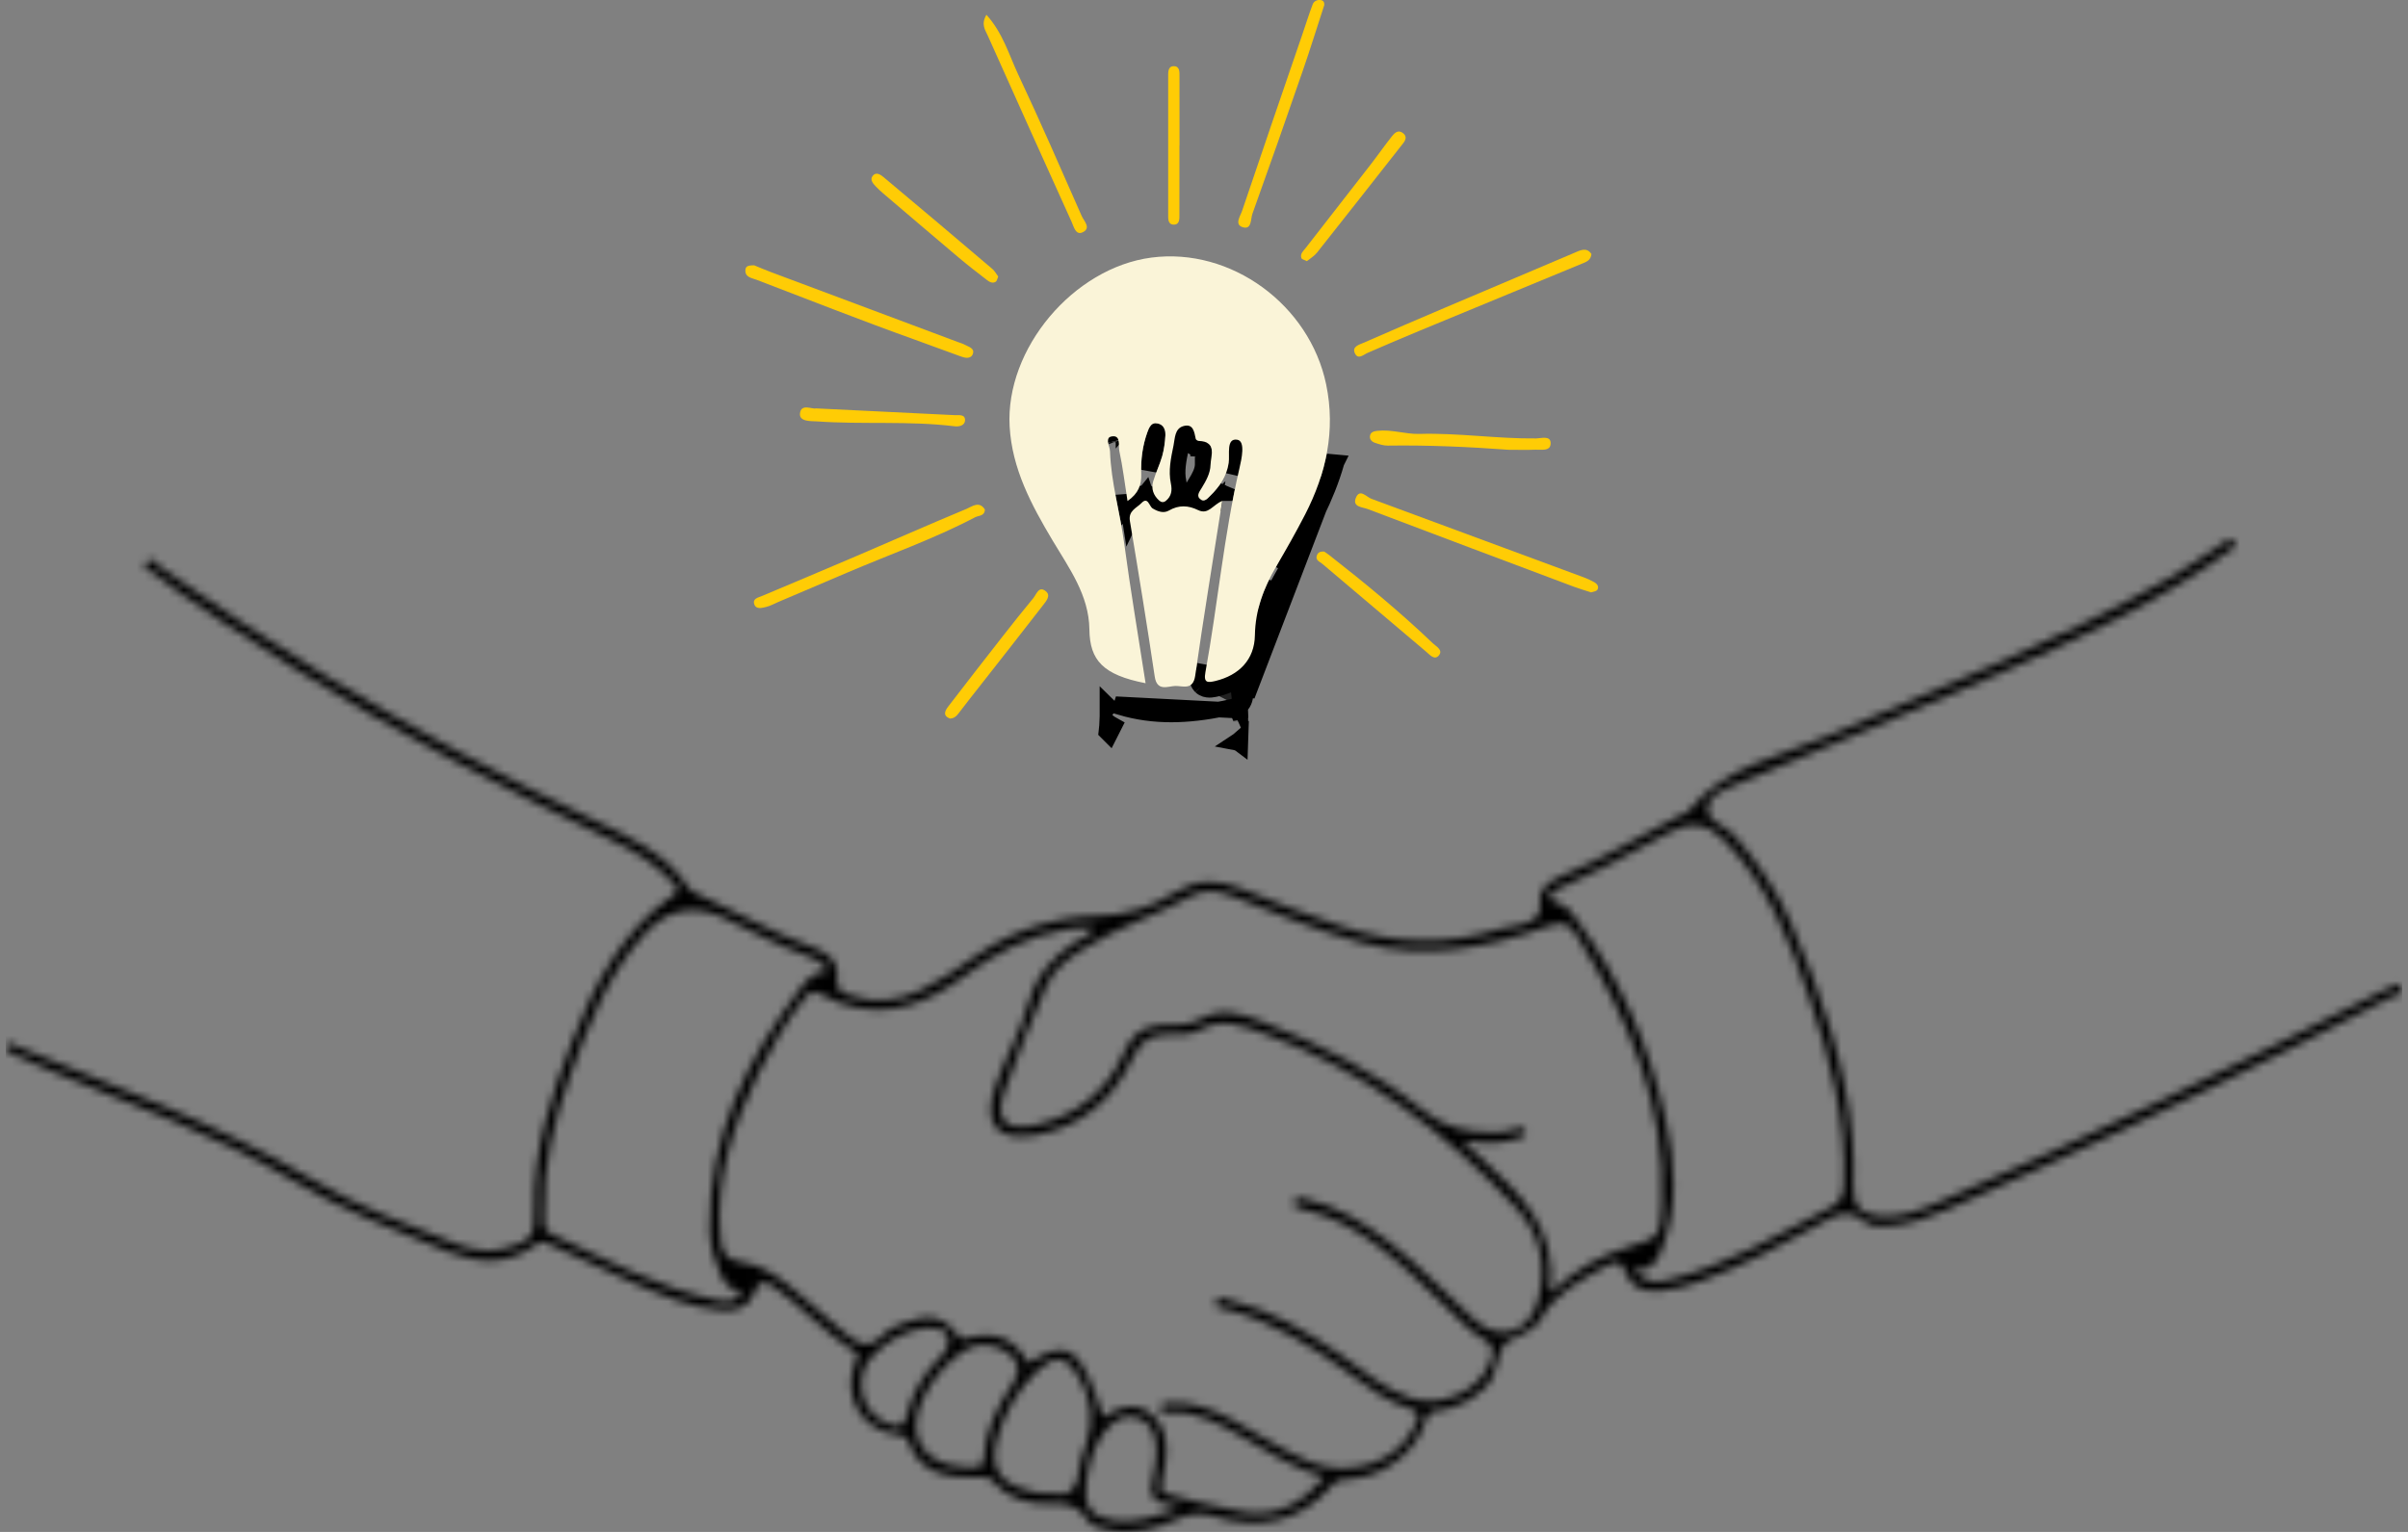 <svg width="308" height="196" viewBox="0 0 308 196" fill="none" xmlns="http://www.w3.org/2000/svg">
<rect x="0" y="0" width="308" height="196" fill="#808080" stroke="none"/>
<g clip-path="url(#clip0_2742_3398)">
<mask id="path-1-inside-1_2742_3398" fill="white">
<path d="M0.961 133.396C14.097 138.856 27.565 143.559 39.866 150.89C45.721 154.378 52.114 156.725 58.437 159.195C60.458 159.986 62.543 160.287 64.687 159.714C67.918 158.844 68.437 158.143 68.353 154.877C68.145 147.254 70.482 140.189 73.189 133.224C76.01 125.966 79.508 119.158 86.128 114.524C87.175 113.793 86.415 113.274 85.965 112.795C83.796 110.488 81.119 108.858 78.312 107.514C64.499 100.889 50.883 93.898 37.935 85.677C31.29 81.463 24.655 77.229 18.405 72.437C19.329 70.693 20.08 72.274 20.658 72.679C27.659 77.56 34.758 82.288 42.05 86.725C52.988 93.379 64.272 99.377 75.832 104.88C80.387 107.049 85.15 109.08 88.085 113.615C88.361 114.045 88.984 114.292 89.493 114.524C94.27 116.683 98.805 119.361 103.77 121.134C105.677 121.816 107.411 122.814 107.056 125.358C106.873 126.643 107.797 127.023 108.775 127.364C111.813 128.412 114.753 128.13 117.628 126.766C120.088 125.605 122.331 124.079 124.535 122.513C129.292 119.134 134.613 117.34 140.393 117.197C143.975 117.108 147.176 116.164 150.136 114.277C152.937 112.489 155.718 112.424 158.786 113.724C162.936 115.478 167.175 117.034 171.439 118.491C178.207 120.803 185.054 121.08 191.927 118.832C192.687 118.585 193.537 118.605 194.308 118.378C195.775 117.948 197.193 117.651 196.971 115.413C196.778 113.501 198.492 112.592 200.019 111.96C205.107 109.841 209.806 106.97 214.677 104.441C215.112 104.214 215.7 104.115 215.976 103.769C220.64 97.949 227.838 96.778 234.122 94.051C248.716 87.728 263.557 81.962 277.395 74.023C279.737 72.679 281.94 71.088 284.203 69.606C284.88 69.162 285.586 68.376 285.947 69.878C276.437 77.007 265.657 81.804 254.872 86.542C244.685 91.023 234.369 95.202 224.108 99.51C223.881 99.604 223.644 99.678 223.426 99.787C221.668 100.647 219.197 101.151 218.56 102.855C217.755 105.019 220.67 105.557 221.826 106.891C224.75 110.275 227.265 113.897 229.014 117.982C232.858 126.954 236.123 136.114 236.938 145.94C237.096 147.812 237.121 149.71 237.052 151.592C236.958 154.245 237.922 155.44 240.629 155.608C243.247 155.776 245.614 154.848 247.965 153.83C267.203 145.49 286.046 136.326 304.72 126.806C305.373 126.475 306.054 126.203 306.721 125.902C308.139 127.3 306.257 127.359 305.852 127.572C301.732 129.77 297.547 131.855 293.367 133.95C278.803 141.252 264.061 148.173 249.136 154.709C246.873 155.702 244.581 156.542 242.101 156.804C240.851 156.932 239.394 157.095 238.519 156.335C236.306 154.418 234.552 155.564 232.601 156.671C227.749 159.422 222.784 161.962 217.542 163.903C215.848 164.531 214.109 165 212.291 165.168C210.28 165.351 208.64 164.807 207.938 162.787C207.444 161.359 206.693 161.29 205.552 161.922C202.301 163.73 198.922 165.361 197.01 168.839C195.938 170.785 193.107 170.899 192.233 172.282C191.329 173.71 191.551 176.002 190 177.479C188.345 179.051 186.462 180.103 184.195 180.439C183.424 180.552 182.732 180.463 182.397 181.62C181.191 185.755 177.125 188.872 172.812 189.213C171.933 189.282 171.118 189.183 170.391 190.028C166.266 194.815 161.059 195.739 155.205 194.005C153.599 193.531 152.285 193.595 150.61 194.346C147.814 195.596 144.746 196.525 141.52 195.695C140.621 195.462 139.583 195.28 139.148 194.524C137.953 192.454 136.243 192.34 134.084 192.395C131.441 192.464 128.843 191.678 127.01 189.539C126.318 188.729 125.676 189.015 124.866 189.02C121.205 189.06 117.712 188.63 116.22 184.49C115.968 183.793 115.548 183.655 114.782 183.566C110.301 183.052 107.777 178.813 109.289 174.555C109.481 174.016 110.173 173.463 109.249 172.89C105.46 170.543 102.56 167.08 98.894 164.575C97.768 163.804 97.076 163.829 96.557 165.252C95.826 167.263 94.206 167.796 92.2 167.618C88.287 167.273 84.735 165.746 81.203 164.215C77.67 162.683 74.202 160.993 70.699 159.388C70.008 159.072 69.41 158.563 68.511 159.245C64.993 161.917 61.13 161.67 57.291 160.139C50.449 157.412 43.586 154.709 37.233 150.9C27.486 145.051 16.775 141.311 6.351 136.939C4.839 136.306 3.337 135.649 1.855 134.953C1.242 134.666 0.299 134.473 0.951 133.406L0.961 133.396ZM188.083 146.039C187.821 146.019 187.564 145.999 187.302 145.975C187.391 146.152 187.485 146.325 187.574 146.503C188.246 147.106 188.928 147.699 189.59 148.311C194.407 152.753 199.288 157.16 198.29 165.44C201.624 162.317 204.875 160.554 208.521 159.472C212.32 158.345 212.355 158.143 212.543 154.013C213.121 141.232 208.205 130.21 201.674 119.667C200.666 118.042 199.752 117.874 197.949 118.521C190.197 121.283 182.258 122.819 174.072 120.581C168.613 119.089 163.381 116.935 158.124 114.86C156.336 114.154 154.473 113.521 152.66 114.499C148.135 116.94 143.199 118.536 138.812 121.248C136.772 122.508 134.766 123.931 133.803 126.188C131.906 130.62 130.068 135.086 128.472 139.631C127.173 143.327 128.615 144.828 132.474 143.944C137.765 142.734 141.663 139.572 143.802 134.632C144.756 132.428 146.02 131.405 148.293 131.173C149.993 131 151.83 131.371 153.377 130.482C156.212 128.846 158.658 129.642 161.528 130.773C168.909 133.678 175.939 137.126 182.09 142.146C184.753 144.32 187.722 144.898 190.958 144.883C192.02 144.883 193.088 144.843 194.095 144.389C194.496 144.206 194.935 144.275 195.093 144.759C195.281 145.337 194.723 145.431 194.397 145.56C192.351 146.36 190.227 146.306 188.093 146.044L188.083 146.039ZM169.413 188.991C165.263 187.859 161.978 185.537 158.495 183.601C155.768 182.084 153.046 180.533 149.75 180.711C149.232 180.74 148.407 181.042 148.417 180.172C148.421 179.426 149.296 179.52 149.8 179.495C152.596 179.357 155.091 180.35 157.522 181.624C160.931 183.418 164.092 185.681 167.684 187.113C172.615 189.08 178.642 187.103 180.741 182.84C181.181 181.946 182.154 180.725 180.188 180.142C177.382 179.312 175.095 177.549 172.778 175.849C167.931 172.287 162.867 169.13 156.983 167.53C156.39 167.367 155.333 167.475 155.501 166.675C155.728 165.598 156.706 166.24 157.359 166.393C162.561 167.623 167.037 170.331 171.384 173.3C174.354 175.325 177.036 177.801 180.559 178.932C184.15 180.088 188.878 178.127 190.37 174.782C190.899 173.591 191.457 172.277 189.842 171.378C188.019 170.36 186.665 168.809 185.173 167.401C179.566 162.13 174.294 156.349 166.286 154.615C165.802 154.512 165.268 154.344 165.555 153.692C165.807 153.109 166.34 153.272 166.834 153.38C170.95 154.265 174.408 156.429 177.683 158.943C181.601 161.952 184.951 165.583 188.597 168.883C191.749 171.739 195.573 170.573 196.714 166.448C197.934 162.041 197.069 157.906 193.937 154.541C184.822 144.749 174.393 136.85 161.657 132.216C158.816 131.183 156.306 130.156 153.352 131.825C152.295 132.423 150.783 132.384 149.489 132.359C147.053 132.305 145.823 133.263 144.731 135.6C142.369 140.659 138.274 144.107 132.676 145.184C127.509 146.182 125.646 143.855 127.326 138.94C128.541 135.373 130.557 132.132 131.501 128.451C132.4 124.938 134.613 122.394 137.656 120.467C138.388 120.008 139.469 119.835 139.845 118.743C138.546 118.6 137.434 118.733 136.283 118.921C131.367 119.736 127.153 122.034 123.235 124.953C117.544 129.192 111.561 130.822 104.931 127.186C104.047 126.702 103.538 126.915 102.911 127.705C100.539 130.674 98.662 133.94 97.002 137.324C93.746 143.954 91.474 150.816 92.15 158.385C92.308 160.168 92.808 161.226 94.774 161.468C97.293 161.774 99.344 163.222 101.261 164.773C103.558 166.63 105.806 168.557 108.019 170.514C109.63 171.936 111.092 172.801 112.969 170.785C113.705 169.995 114.906 169.56 115.968 169.15C118.873 168.033 120.829 168.508 122.573 170.879C123.102 171.6 123.413 171.274 123.957 171.146C127.509 170.321 129.776 171.319 131.525 174.397C136.733 171.185 138.17 172.208 141.11 181.323C142.977 180.123 144.968 179.293 146.984 180.755C149.083 182.277 149.375 184.554 149.083 186.95C148.975 187.844 148.846 188.749 148.604 189.613C148.328 190.611 148.54 190.982 149.632 191.258C152.809 192.064 155.956 192.997 159.206 193.476C163.43 194.094 166.602 192.315 169.408 189.005L169.413 188.991ZM208.803 162.421C210.794 164.106 211.268 164.274 213.491 163.735C220.912 161.932 227.369 157.97 234.068 154.531C235.333 153.884 235.753 153.079 235.817 151.696C236.212 143.341 234.103 135.466 231.44 127.675C228.935 120.349 226.114 113.205 220.571 107.519C218.479 105.375 216.171 105.011 213.644 106.427C213.002 106.787 212.34 107.109 211.693 107.464C207.83 109.618 203.902 111.649 199.861 113.472C199.194 113.773 196.743 114.603 199.609 115.715C200.617 116.105 201.244 117.068 201.867 117.928C207.395 125.526 210.996 133.994 213.007 143.129C214.252 148.781 214.731 154.482 212.459 160.05C211.881 161.473 211.159 162.762 208.793 162.421H208.803ZM105.88 124.138C105.02 122.943 104.067 122.577 103.168 122.261C99.522 120.976 96.137 119.129 92.669 117.469C88.724 115.578 85.275 116.289 82.324 119.603C77.695 124.8 75.264 131.144 72.947 137.541C70.843 143.356 69.385 149.295 69.588 155.539C69.617 156.409 69.439 157.397 70.497 157.891C77.389 161.097 84.098 164.778 91.642 166.339C92.758 166.571 94.112 166.833 94.892 165.306C93.445 165.104 92.694 164.249 92.155 163.044C91.34 161.231 90.807 159.368 90.772 157.372C90.584 145.382 95.584 135.353 102.639 126.114C103.385 125.141 104.348 124.39 105.88 124.148V124.138ZM134.643 191.09C136.639 191.49 137.805 190.67 137.982 188.343C138.076 187.148 138.506 185.957 138.911 184.811C139.998 181.753 139.593 178.868 137.977 176.126C136.426 173.498 134.885 173.251 132.716 175.345C130.201 177.766 128.467 180.686 127.538 184.07C126.58 187.573 127.647 189.588 131.071 190.591C132.168 190.912 133.279 191.224 134.643 191.09ZM123.507 187.721C124.228 187.479 125.73 188.432 125.824 186.654C126.017 182.988 127.598 179.91 129.594 176.966C130.76 175.242 130.236 173.829 128.556 172.845C126.713 171.763 124.806 171.719 123.013 173.003C120.839 174.555 119.164 176.551 118.023 178.967C115.756 183.764 118.033 187.489 123.507 187.726V187.721ZM150.906 192.918C147.132 192.059 146.845 191.678 147.572 188.506C147.814 187.449 147.937 186.412 147.913 185.345C147.873 183.581 147.26 181.995 145.536 181.387C143.748 180.755 142.35 181.832 141.288 183.181C139.766 185.107 139.262 187.424 138.931 189.801C138.531 192.686 139.573 194.134 142.444 194.549C145.22 194.949 147.735 194.054 150.911 192.913L150.906 192.918ZM118.315 169.881C115.84 170.227 113.498 171.477 111.591 173.488C109.165 176.047 109.946 180.478 113.137 181.941C114.12 182.39 115.538 183.136 115.998 181.096C116.66 178.142 118.226 175.681 120.355 173.567C121.111 172.816 121.57 171.902 121.19 170.929C120.76 169.837 119.624 169.931 118.325 169.881H118.315Z"/>
</mask>
<path d="M0.961 133.396C14.097 138.856 27.565 143.559 39.866 150.89C45.721 154.378 52.114 156.725 58.437 159.195C60.458 159.986 62.543 160.287 64.687 159.714C67.918 158.844 68.437 158.143 68.353 154.877C68.145 147.254 70.482 140.189 73.189 133.224C76.01 125.966 79.508 119.158 86.128 114.524C87.175 113.793 86.415 113.274 85.965 112.795C83.796 110.488 81.119 108.858 78.312 107.514C64.499 100.889 50.883 93.898 37.935 85.677C31.29 81.463 24.655 77.229 18.405 72.437C19.329 70.693 20.08 72.274 20.658 72.679C27.659 77.56 34.758 82.288 42.05 86.725C52.988 93.379 64.272 99.377 75.832 104.88C80.387 107.049 85.15 109.08 88.085 113.615C88.361 114.045 88.984 114.292 89.493 114.524C94.27 116.683 98.805 119.361 103.77 121.134C105.677 121.816 107.411 122.814 107.056 125.358C106.873 126.643 107.797 127.023 108.775 127.364C111.813 128.412 114.753 128.13 117.628 126.766C120.088 125.605 122.331 124.079 124.535 122.513C129.292 119.134 134.613 117.34 140.393 117.197C143.975 117.108 147.176 116.164 150.136 114.277C152.937 112.489 155.718 112.424 158.786 113.724C162.936 115.478 167.175 117.034 171.439 118.491C178.207 120.803 185.054 121.08 191.927 118.832C192.687 118.585 193.537 118.605 194.308 118.378C195.775 117.948 197.193 117.651 196.971 115.413C196.778 113.501 198.492 112.592 200.019 111.96C205.107 109.841 209.806 106.97 214.677 104.441C215.112 104.214 215.7 104.115 215.976 103.769C220.64 97.949 227.838 96.778 234.122 94.051C248.716 87.728 263.557 81.962 277.395 74.023C279.737 72.679 281.94 71.088 284.203 69.606C284.88 69.162 285.586 68.376 285.947 69.878C276.437 77.007 265.657 81.804 254.872 86.542C244.685 91.023 234.369 95.202 224.108 99.51C223.881 99.604 223.644 99.678 223.426 99.787C221.668 100.647 219.197 101.151 218.56 102.855C217.755 105.019 220.67 105.557 221.826 106.891C224.75 110.275 227.265 113.897 229.014 117.982C232.858 126.954 236.123 136.114 236.938 145.94C237.096 147.812 237.121 149.71 237.052 151.592C236.958 154.245 237.922 155.44 240.629 155.608C243.247 155.776 245.614 154.848 247.965 153.83C267.203 145.49 286.046 136.326 304.72 126.806C305.373 126.475 306.054 126.203 306.721 125.902C308.139 127.3 306.257 127.359 305.852 127.572C301.732 129.77 297.547 131.855 293.367 133.95C278.803 141.252 264.061 148.173 249.136 154.709C246.873 155.702 244.581 156.542 242.101 156.804C240.851 156.932 239.394 157.095 238.519 156.335C236.306 154.418 234.552 155.564 232.601 156.671C227.749 159.422 222.784 161.962 217.542 163.903C215.848 164.531 214.109 165 212.291 165.168C210.28 165.351 208.64 164.807 207.938 162.787C207.444 161.359 206.693 161.29 205.552 161.922C202.301 163.73 198.922 165.361 197.01 168.839C195.938 170.785 193.107 170.899 192.233 172.282C191.329 173.71 191.551 176.002 190 177.479C188.345 179.051 186.462 180.103 184.195 180.439C183.424 180.552 182.732 180.463 182.397 181.62C181.191 185.755 177.125 188.872 172.812 189.213C171.933 189.282 171.118 189.183 170.391 190.028C166.266 194.815 161.059 195.739 155.205 194.005C153.599 193.531 152.285 193.595 150.61 194.346C147.814 195.596 144.746 196.525 141.52 195.695C140.621 195.462 139.583 195.28 139.148 194.524C137.953 192.454 136.243 192.34 134.084 192.395C131.441 192.464 128.843 191.678 127.01 189.539C126.318 188.729 125.676 189.015 124.866 189.02C121.205 189.06 117.712 188.63 116.22 184.49C115.968 183.793 115.548 183.655 114.782 183.566C110.301 183.052 107.777 178.813 109.289 174.555C109.481 174.016 110.173 173.463 109.249 172.89C105.46 170.543 102.56 167.08 98.894 164.575C97.768 163.804 97.076 163.829 96.557 165.252C95.826 167.263 94.206 167.796 92.2 167.618C88.287 167.273 84.735 165.746 81.203 164.215C77.67 162.683 74.202 160.993 70.699 159.388C70.008 159.072 69.41 158.563 68.511 159.245C64.993 161.917 61.13 161.67 57.291 160.139C50.449 157.412 43.586 154.709 37.233 150.9C27.486 145.051 16.775 141.311 6.351 136.939C4.839 136.306 3.337 135.649 1.855 134.953C1.242 134.666 0.299 134.473 0.951 133.406L0.961 133.396ZM188.083 146.039C187.821 146.019 187.564 145.999 187.302 145.975C187.391 146.152 187.485 146.325 187.574 146.503C188.246 147.106 188.928 147.699 189.59 148.311C194.407 152.753 199.288 157.16 198.29 165.44C201.624 162.317 204.875 160.554 208.521 159.472C212.32 158.345 212.355 158.143 212.543 154.013C213.121 141.232 208.205 130.21 201.674 119.667C200.666 118.042 199.752 117.874 197.949 118.521C190.197 121.283 182.258 122.819 174.072 120.581C168.613 119.089 163.381 116.935 158.124 114.86C156.336 114.154 154.473 113.521 152.66 114.499C148.135 116.94 143.199 118.536 138.812 121.248C136.772 122.508 134.766 123.931 133.803 126.188C131.906 130.62 130.068 135.086 128.472 139.631C127.173 143.327 128.615 144.828 132.474 143.944C137.765 142.734 141.663 139.572 143.802 134.632C144.756 132.428 146.02 131.405 148.293 131.173C149.993 131 151.83 131.371 153.377 130.482C156.212 128.846 158.658 129.642 161.528 130.773C168.909 133.678 175.939 137.126 182.09 142.146C184.753 144.32 187.722 144.898 190.958 144.883C192.02 144.883 193.088 144.843 194.095 144.389C194.496 144.206 194.935 144.275 195.093 144.759C195.281 145.337 194.723 145.431 194.397 145.56C192.351 146.36 190.227 146.306 188.093 146.044L188.083 146.039ZM169.413 188.991C165.263 187.859 161.978 185.537 158.495 183.601C155.768 182.084 153.046 180.533 149.75 180.711C149.232 180.74 148.407 181.042 148.417 180.172C148.421 179.426 149.296 179.52 149.8 179.495C152.596 179.357 155.091 180.35 157.522 181.624C160.931 183.418 164.092 185.681 167.684 187.113C172.615 189.08 178.642 187.103 180.741 182.84C181.181 181.946 182.154 180.725 180.188 180.142C177.382 179.312 175.095 177.549 172.778 175.849C167.931 172.287 162.867 169.13 156.983 167.53C156.39 167.367 155.333 167.475 155.501 166.675C155.728 165.598 156.706 166.24 157.359 166.393C162.561 167.623 167.037 170.331 171.384 173.3C174.354 175.325 177.036 177.801 180.559 178.932C184.15 180.088 188.878 178.127 190.37 174.782C190.899 173.591 191.457 172.277 189.842 171.378C188.019 170.36 186.665 168.809 185.173 167.401C179.566 162.13 174.294 156.349 166.286 154.615C165.802 154.512 165.268 154.344 165.555 153.692C165.807 153.109 166.34 153.272 166.834 153.38C170.95 154.265 174.408 156.429 177.683 158.943C181.601 161.952 184.951 165.583 188.597 168.883C191.749 171.739 195.573 170.573 196.714 166.448C197.934 162.041 197.069 157.906 193.937 154.541C184.822 144.749 174.393 136.85 161.657 132.216C158.816 131.183 156.306 130.156 153.352 131.825C152.295 132.423 150.783 132.384 149.489 132.359C147.053 132.305 145.823 133.263 144.731 135.6C142.369 140.659 138.274 144.107 132.676 145.184C127.509 146.182 125.646 143.855 127.326 138.94C128.541 135.373 130.557 132.132 131.501 128.451C132.4 124.938 134.613 122.394 137.656 120.467C138.388 120.008 139.469 119.835 139.845 118.743C138.546 118.6 137.434 118.733 136.283 118.921C131.367 119.736 127.153 122.034 123.235 124.953C117.544 129.192 111.561 130.822 104.931 127.186C104.047 126.702 103.538 126.915 102.911 127.705C100.539 130.674 98.662 133.94 97.002 137.324C93.746 143.954 91.474 150.816 92.15 158.385C92.308 160.168 92.808 161.226 94.774 161.468C97.293 161.774 99.344 163.222 101.261 164.773C103.558 166.63 105.806 168.557 108.019 170.514C109.63 171.936 111.092 172.801 112.969 170.785C113.705 169.995 114.906 169.56 115.968 169.15C118.873 168.033 120.829 168.508 122.573 170.879C123.102 171.6 123.413 171.274 123.957 171.146C127.509 170.321 129.776 171.319 131.525 174.397C136.733 171.185 138.17 172.208 141.11 181.323C142.977 180.123 144.968 179.293 146.984 180.755C149.083 182.277 149.375 184.554 149.083 186.95C148.975 187.844 148.846 188.749 148.604 189.613C148.328 190.611 148.54 190.982 149.632 191.258C152.809 192.064 155.956 192.997 159.206 193.476C163.43 194.094 166.602 192.315 169.408 189.005L169.413 188.991ZM208.803 162.421C210.794 164.106 211.268 164.274 213.491 163.735C220.912 161.932 227.369 157.97 234.068 154.531C235.333 153.884 235.753 153.079 235.817 151.696C236.212 143.341 234.103 135.466 231.44 127.675C228.935 120.349 226.114 113.205 220.571 107.519C218.479 105.375 216.171 105.011 213.644 106.427C213.002 106.787 212.34 107.109 211.693 107.464C207.83 109.618 203.902 111.649 199.861 113.472C199.194 113.773 196.743 114.603 199.609 115.715C200.617 116.105 201.244 117.068 201.867 117.928C207.395 125.526 210.996 133.994 213.007 143.129C214.252 148.781 214.731 154.482 212.459 160.05C211.881 161.473 211.159 162.762 208.793 162.421H208.803ZM105.88 124.138C105.02 122.943 104.067 122.577 103.168 122.261C99.522 120.976 96.137 119.129 92.669 117.469C88.724 115.578 85.275 116.289 82.324 119.603C77.695 124.8 75.264 131.144 72.947 137.541C70.843 143.356 69.385 149.295 69.588 155.539C69.617 156.409 69.439 157.397 70.497 157.891C77.389 161.097 84.098 164.778 91.642 166.339C92.758 166.571 94.112 166.833 94.892 165.306C93.445 165.104 92.694 164.249 92.155 163.044C91.34 161.231 90.807 159.368 90.772 157.372C90.584 145.382 95.584 135.353 102.639 126.114C103.385 125.141 104.348 124.39 105.88 124.148V124.138ZM134.643 191.09C136.639 191.49 137.805 190.67 137.982 188.343C138.076 187.148 138.506 185.957 138.911 184.811C139.998 181.753 139.593 178.868 137.977 176.126C136.426 173.498 134.885 173.251 132.716 175.345C130.201 177.766 128.467 180.686 127.538 184.07C126.58 187.573 127.647 189.588 131.071 190.591C132.168 190.912 133.279 191.224 134.643 191.09ZM123.507 187.721C124.228 187.479 125.73 188.432 125.824 186.654C126.017 182.988 127.598 179.91 129.594 176.966C130.76 175.242 130.236 173.829 128.556 172.845C126.713 171.763 124.806 171.719 123.013 173.003C120.839 174.555 119.164 176.551 118.023 178.967C115.756 183.764 118.033 187.489 123.507 187.726V187.721ZM150.906 192.918C147.132 192.059 146.845 191.678 147.572 188.506C147.814 187.449 147.937 186.412 147.913 185.345C147.873 183.581 147.26 181.995 145.536 181.387C143.748 180.755 142.35 181.832 141.288 183.181C139.766 185.107 139.262 187.424 138.931 189.801C138.531 192.686 139.573 194.134 142.444 194.549C145.22 194.949 147.735 194.054 150.911 192.913L150.906 192.918ZM118.315 169.881C115.84 170.227 113.498 171.477 111.591 173.488C109.165 176.047 109.946 180.478 113.137 181.941C114.12 182.39 115.538 183.136 115.998 181.096C116.66 178.142 118.226 175.681 120.355 173.567C121.111 172.816 121.57 171.902 121.19 170.929C120.76 169.837 119.624 169.931 118.325 169.881H118.315Z" fill="#212121" stroke="black" stroke-width="4" mask="url(#path-1-inside-1_2742_3398)"/>
<path d="M161.777 81.06L161.518 81.061C161.596 78.738 162.226 76.643 163.231 74.6L160.777 81.065C160.777 81.143 160.776 81.22 160.775 81.297C160.775 81.297 160.775 81.297 160.775 81.297C160.752 82.928 160.424 84.264 159.328 85.253L159.328 85.254C158.931 85.612 158.687 86.007 158.544 86.406L158.531 86.376L157.646 86.703C156.943 86.962 156.241 87.191 155.541 87.386C155.541 87.387 155.54 87.387 155.54 87.387C154.889 87.569 154.238 87.723 153.589 87.846M161.777 81.06L161.518 81.061C161.515 81.144 161.513 81.226 161.512 81.309L161.512 81.31C161.481 83.087 160.894 84.599 159.846 85.77C159.837 85.779 159.828 85.789 159.82 85.798C159.82 85.798 159.82 85.798 159.82 85.798C159.487 86.165 159.115 86.492 158.708 86.78L158.909 87.241C159.16 87.816 159.334 88.435 159.284 89.033C159.284 89.033 159.284 89.033 159.284 89.033C159.258 89.351 159.169 89.663 158.995 89.961C158.888 90.144 158.759 90.303 158.613 90.442M161.777 81.06C161.767 78.778 162.399 76.718 163.481 74.737C164.011 73.765 164.555 72.8 165.099 71.835C167.387 67.772 169.677 63.708 170.954 59.161M161.777 81.06C161.781 82.893 161.465 84.672 159.998 85.996C159.212 86.706 159.334 87.595 159.45 88.438C159.477 88.634 159.504 88.827 159.519 89.014L170.954 59.161M158.613 90.442C158.588 89.993 158.558 89.543 158.522 89.094L158.522 89.093C158.509 88.937 158.488 88.784 158.463 88.598C158.453 88.529 158.443 88.455 158.433 88.375C158.398 88.114 158.363 87.803 158.365 87.478C158.365 87.466 158.366 87.454 158.366 87.442C158.368 87.293 158.379 87.14 158.402 86.986C158.228 87.096 158.049 87.2 157.865 87.297C157.207 87.645 156.484 87.911 155.714 88.099L155.712 88.099C155.466 88.159 155.18 88.223 154.91 88.246C154.655 88.268 154.255 88.27 153.876 88.057C153.766 87.996 153.672 87.925 153.589 87.846M158.613 90.442C158.487 90.562 158.35 90.667 158.203 90.759M158.613 90.442C158.639 90.916 158.658 91.389 158.671 91.862L158.203 90.759M153.589 87.846C153.538 87.856 153.487 87.865 153.436 87.874M153.589 87.846C153.56 87.817 153.532 87.788 153.506 87.758M153.436 87.874L160.512 81.292C160.457 84.405 158.481 86.396 155.478 87.127C154.494 87.364 153.926 87.409 154.178 86.035L153.959 85.995C153.93 86.192 153.902 86.389 153.874 86.587L153.874 86.587C153.812 87.019 153.697 87.417 153.506 87.758M153.436 87.874C153.46 87.836 153.483 87.797 153.506 87.758M153.436 87.874L153.194 85.855C153.156 86.064 153.128 86.273 153.121 86.479C153.121 86.479 153.121 86.479 153.121 86.479C153.114 86.656 153.123 86.829 153.152 86.995C153.2 87.26 153.308 87.532 153.506 87.758M145.756 64.109C146.059 63.785 146.304 63.438 146.494 63.062M145.756 64.109L144.53 66.664C144.362 65.664 144.936 65.224 145.493 64.796C145.677 64.654 145.859 64.515 146.012 64.357C146.583 63.765 146.831 64.18 147.074 64.588C147.186 64.776 147.298 64.963 147.44 65.048C148.136 65.473 148.872 65.696 149.524 65.315C150.799 64.574 152.019 64.658 153.249 65.261C154.096 65.676 154.623 65.288 155.216 64.821C155.239 64.669 155.263 64.517 155.287 64.365C155.151 64.496 154.981 64.645 154.807 64.756C154.618 64.875 154.352 65.001 154.023 65.024C153.809 65.039 153.602 65.008 153.408 64.939C153.407 64.939 153.407 64.939 153.407 64.939C153.286 64.895 153.169 64.836 153.058 64.764L153.055 64.762C152.761 64.568 152.497 64.296 152.36 63.924C152.355 63.912 152.351 63.9 152.347 63.888M145.756 64.109L146.011 64.356L145.755 64.109M145.756 64.109L145.755 64.109M146.494 63.062C146.496 63.062 146.499 63.062 146.502 63.062M146.494 63.062C146.495 63.058 146.497 63.054 146.499 63.051C146.5 63.054 146.501 63.058 146.502 63.062M146.494 63.062C145.956 63.071 145.553 63.393 145.292 63.662L145.755 64.109M146.502 63.062C146.675 63.715 147.056 64.3 147.587 64.781C147.59 64.783 147.593 64.786 147.596 64.789C147.597 64.789 147.597 64.79 147.597 64.79C147.843 65.01 148.187 65.214 148.618 65.243C148.902 65.263 149.164 65.201 149.394 65.091C149.394 65.091 149.394 65.091 149.394 65.091C149.53 65.026 149.654 64.944 149.766 64.851C150.117 64.563 150.382 64.231 150.561 63.861M146.502 63.062C146.517 63.062 146.531 63.062 146.546 63.062C147.14 63.075 147.499 63.461 147.653 63.654C147.774 63.806 147.897 64.014 147.962 64.123C147.976 64.147 147.987 64.166 147.995 64.178C148.011 64.204 148.024 64.224 148.033 64.238C148.044 64.244 148.054 64.25 148.064 64.256L145.755 64.109M150.561 63.861C151.166 63.746 151.763 63.764 152.347 63.888M150.561 63.861C150.644 63.692 150.708 63.515 150.755 63.33C150.898 62.762 150.854 62.193 150.745 61.672L150.745 61.671C150.45 60.266 150.742 58.853 151.082 57.208L151.082 57.206C151.121 57.013 151.154 56.795 151.182 56.609C151.191 56.544 151.2 56.484 151.209 56.429C151.247 56.188 151.284 56.001 151.334 55.847C151.421 55.58 151.502 55.523 151.641 55.484C151.682 55.472 151.716 55.465 151.743 55.461C151.768 55.517 151.799 55.604 151.832 55.734C151.867 55.868 151.893 55.996 151.923 56.148C151.937 56.217 151.952 56.291 151.97 56.372L151.971 56.38L151.973 56.387C152.034 56.656 152.181 56.838 152.261 56.925C152.354 57.028 152.456 57.107 152.545 57.166C152.694 57.264 152.962 57.405 153.287 57.417L153.324 56.418L153.284 57.417C153.776 57.436 153.937 57.537 153.965 57.558C153.971 57.563 153.973 57.565 153.973 57.566C153.974 57.567 153.974 57.567 153.974 57.567C153.977 57.573 153.99 57.6 153.999 57.665C154.02 57.816 154.007 58.03 153.961 58.366C153.953 58.422 153.944 58.483 153.934 58.549C153.895 58.817 153.846 59.155 153.836 59.459M150.561 63.861C150.147 63.941 149.729 64.082 149.308 64.295L149.129 64.08M152.347 63.888C152.224 63.529 152.258 63.191 152.33 62.933C152.4 62.678 152.518 62.46 152.608 62.307C152.655 62.228 152.739 62.096 152.796 62.006C152.821 61.965 152.842 61.933 152.851 61.918L153.704 62.44M152.347 63.888L153.704 62.44M158.073 59.808C158.103 59.668 158.129 59.525 158.151 59.379L158.151 59.377C158.203 59.029 158.199 58.624 158.196 58.308L158.195 58.278C158.191 57.916 158.189 57.622 158.216 57.376C158.239 57.177 158.272 57.111 158.27 57.11C158.27 57.11 158.265 57.118 158.253 57.132C158.197 57.197 158.137 57.223 158.099 57.235L158.254 56.266L158.098 57.236C158.08 57.241 158.067 57.243 158.062 57.245C157.939 57.212 157.875 57.122 157.859 57.1C157.855 57.095 157.854 57.094 157.856 57.097C157.882 57.167 157.915 57.348 157.901 57.673C157.881 58.178 157.766 58.774 157.649 59.302C157.649 59.302 157.649 59.302 157.649 59.303C157.62 59.437 157.59 59.567 157.561 59.69C157.561 59.69 157.561 59.69 157.561 59.69L158.073 59.809L158.073 59.808ZM158.073 59.808L158.536 59.915L158.073 59.808ZM153.704 62.44L152.851 61.919C153.418 60.99 153.811 60.24 153.836 59.459M153.704 62.44C154.262 61.526 154.801 60.568 154.835 59.49M153.836 59.459L154.835 59.49M153.836 59.459C153.836 59.459 153.836 59.458 153.836 59.458L154.835 59.49M154.835 59.49L152.909 55.976C152.737 55.128 152.548 54.194 151.372 54.52C150.442 54.78 150.31 55.67 150.188 56.489C150.162 56.667 150.136 56.842 150.102 57.005C150.096 57.038 150.089 57.071 150.082 57.104C149.757 58.673 149.428 60.265 149.766 61.877C149.949 62.751 149.845 63.492 149.129 64.08M149.129 64.08C148.833 64.327 148.531 64.288 148.26 64.041L148.064 64.256C148.308 64.394 148.51 64.471 148.669 64.499C148.83 64.526 148.931 64.504 149.02 64.451L149.022 64.451C149.117 64.395 149.212 64.344 149.306 64.296L149.129 64.08ZM158.203 90.759C158.179 90.774 158.155 90.788 158.131 90.802C158.079 90.833 158.026 90.863 157.971 90.891L143.453 90.141L143.338 90.498C147.678 91.771 151.882 91.601 156.567 90.656C156.567 90.656 156.567 90.656 156.567 90.656C157.048 90.559 157.534 90.454 158.026 90.342L158.203 90.759ZM170.954 59.161L170.497 59.119C169.94 61.577 169.02 63.965 167.824 66.291L167.824 66.291C166.651 68.572 165.385 70.803 164.096 73L164.096 73L170.954 59.161ZM141.653 90.616C141.653 90.491 141.653 90.368 141.653 90.246C141.7 90.294 141.748 90.339 141.798 90.383L141.653 90.616ZM141.54 93.447C141.589 93.055 141.617 92.665 141.633 92.279C141.911 92.483 142.209 92.671 142.525 92.844L141.916 94.049L141.516 93.649C141.523 93.582 141.531 93.515 141.54 93.448L141.54 93.447ZM158.677 94.48C158.67 94.74 158.662 95 158.651 95.26C158.448 95.107 158.224 95.025 158.009 94.985C158.247 94.829 158.471 94.661 158.677 94.48ZM158.681 92.281L158.514 92.331C158.57 92.297 158.625 92.263 158.68 92.228C158.681 92.246 158.681 92.263 158.681 92.281ZM142.709 56.386C142.709 56.386 142.709 56.389 142.709 56.395C142.708 56.389 142.708 56.386 142.709 56.386ZM143.988 64.846C143.947 64.637 143.906 64.428 143.866 64.22L144.273 64.189L144.411 64.388C144.353 64.441 144.294 64.496 144.238 64.555C144.153 64.642 144.069 64.739 143.988 64.846ZM156.971 62.403C156.924 62.632 156.878 62.861 156.833 63.09H156.463C156.642 62.869 156.812 62.641 156.971 62.403ZM147.13 59.666C147.075 59.807 147.018 59.951 146.962 60.098C146.957 58.57 147.181 57.081 147.693 55.655C147.75 55.498 147.797 55.377 147.845 55.276C147.869 55.227 147.888 55.191 147.904 55.166C147.952 55.177 147.97 55.191 147.974 55.194C147.98 55.198 147.99 55.207 148.005 55.233C148.04 55.296 148.079 55.434 148.067 55.646C148.015 56.5 147.908 57.327 147.693 58.092C147.552 58.586 147.362 59.076 147.15 59.617L147.13 59.666ZM147.84 55.157C147.84 55.157 147.841 55.157 147.842 55.157L147.84 55.157ZM151.82 55.454C151.82 55.454 151.819 55.454 151.818 55.454L151.82 55.454ZM142.091 56.583C142.089 56.579 142.089 56.577 142.089 56.576C142.089 56.576 142.09 56.578 142.091 56.583ZM170.509 59.066C170.515 59.039 170.521 59.012 170.527 58.985L170.509 59.066Z" fill="#212121" stroke="black" stroke-width="2"/>
<path d="M203.515 75.792C202.715 75.53 202.009 75.328 201.317 75.071C192.523 71.77 183.734 68.465 174.955 65.136C174.278 64.879 172.959 64.874 173.414 63.723C173.917 62.443 174.762 63.579 175.419 63.822C184.465 67.156 193.511 70.506 202.552 73.86C203.011 74.028 203.461 74.236 203.886 74.473C204.266 74.68 204.573 75.041 204.311 75.461C204.177 75.674 203.752 75.703 203.515 75.792Z" fill="#FFCC05"/>
<path d="M203.558 32.502C203.474 33.257 202.995 33.46 202.55 33.648C195.53 36.553 188.505 39.448 181.489 42.353C179.296 43.262 177.112 44.195 174.938 45.144C174.365 45.396 173.703 46.073 173.293 45.184C172.908 44.339 173.851 44.102 174.395 43.864C177.843 42.348 181.306 40.866 184.775 39.388C190.278 37.047 195.787 34.715 201.29 32.383C202.096 32.042 202.916 31.553 203.558 32.502Z" fill="#FFCC05"/>
<path d="M125.973 65.2C125.939 66.049 125.178 65.941 124.723 66.183C119.437 68.954 113.805 70.935 108.331 73.277C105.411 74.527 102.492 75.767 99.567 77.012C99.043 77.234 98.529 77.531 97.981 77.659C97.457 77.783 96.707 78 96.479 77.318C96.227 76.572 96.993 76.454 97.507 76.236C101.489 74.557 105.476 72.882 109.453 71.182C114.176 69.162 118.879 67.082 123.627 65.106C124.318 64.819 125.262 64.029 125.978 65.2H125.973Z" fill="#FFCC05"/>
<path d="M96.478 33.951C97.116 34.208 97.867 34.539 98.627 34.821C106.591 37.805 114.56 40.784 122.524 43.763C122.83 43.877 123.151 43.965 123.438 44.123C123.912 44.39 124.693 44.553 124.431 45.285C124.189 45.971 123.413 45.798 122.924 45.615C120.933 44.884 118.937 44.148 116.941 43.432C110.183 41.011 103.499 38.373 96.79 35.804C96.147 35.557 95.224 35.488 95.352 34.455C95.416 33.956 95.925 33.961 96.478 33.941V33.951Z" fill="#FFCC05"/>
<path d="M126.17 1.891C128.279 4.222 129.055 7.019 130.246 9.553C133.057 15.526 135.69 21.583 138.353 27.625C138.644 28.282 139.603 29.176 138.491 29.715C137.587 30.155 137.35 29.003 137.073 28.401C133.472 20.462 129.905 12.508 126.338 4.549C126.017 3.827 125.448 3.121 126.17 1.891Z" fill="#FFCC05"/>
<path d="M169.389 0.633C168.45 3.508 167.58 6.319 166.617 9.101C164.512 15.192 162.378 21.279 160.195 27.346C159.957 27.998 160.125 29.396 158.999 29.085C157.838 28.763 158.643 27.652 158.87 26.985C161.4 19.471 163.984 11.981 166.553 4.481C167.002 3.172 167.412 1.848 167.902 0.554C168.045 0.173 168.445 -0.054 168.909 0.005C169.334 0.06 169.394 0.361 169.384 0.628L169.389 0.633Z" fill="#FFCC05"/>
<path d="M192.953 57.547C187.815 57.167 182.672 56.94 177.514 57.014C176.961 57.023 176.393 56.831 175.859 56.653C175.464 56.52 175.138 56.198 175.237 55.729C175.335 55.255 175.76 55.171 176.185 55.121C178.003 54.919 179.772 55.566 181.545 55.517C186.545 55.373 191.5 56.154 196.495 56.095C197.147 56.085 198.313 55.704 198.338 56.673C198.367 57.784 197.162 57.508 196.401 57.537C195.255 57.582 194.109 57.547 192.963 57.547H192.953Z" fill="#FFCC05"/>
<path d="M121.498 91.932C120.574 91.576 120.846 90.969 121.276 90.406C123.568 87.422 125.875 84.448 128.197 81.483C129.506 79.808 130.825 78.144 132.179 76.513C132.584 76.024 132.881 74.878 133.804 75.678C134.427 76.212 133.814 76.913 133.429 77.412C130.776 80.841 128.093 84.25 125.416 87.664C124.507 88.825 123.588 89.976 122.703 91.147C122.397 91.557 122.096 91.922 121.493 91.937L121.498 91.932Z" fill="#FFCC05"/>
<path d="M127.68 35.373C127.562 35.645 127.522 35.941 127.364 36.045C126.964 36.307 126.554 36.069 126.243 35.832C125.013 34.889 123.787 33.935 122.602 32.937C119.356 30.2 116.13 27.439 112.899 24.687C112.587 24.42 112.291 24.139 112.009 23.842C111.664 23.481 111.263 23.007 111.59 22.553C112.069 21.876 112.696 22.399 113.077 22.716C117.716 26.589 122.325 30.497 126.929 34.41C127.226 34.661 127.423 35.042 127.68 35.378V35.373Z" fill="#FFCC05"/>
<path d="M169.375 70.57C169.523 70.674 169.795 70.842 170.042 71.04C174.607 74.612 179.078 78.297 183.268 82.304C183.692 82.709 184.606 83.163 184.053 83.845C183.49 84.537 182.887 83.781 182.413 83.381C177.986 79.646 173.57 75.901 169.153 72.156C168.807 71.86 168.204 71.692 168.446 71.04C168.57 70.719 168.832 70.521 169.37 70.575L169.375 70.57Z" fill="#FFCC05"/>
<path d="M167.152 33.41C166.856 33.252 166.53 33.193 166.465 33.03C166.253 32.481 166.702 32.116 166.989 31.75C169.731 28.208 172.498 24.685 175.239 21.148C176.188 19.928 177.072 18.658 178.031 17.443C178.382 16.998 178.846 16.539 179.478 17.048C179.972 17.448 179.809 17.902 179.478 18.327C175.803 23.001 172.137 27.679 168.446 32.333C168.106 32.763 167.597 33.054 167.157 33.415L167.152 33.41Z" fill="#FFCC05"/>
<path d="M104.352 52.25C110.547 52.551 116.327 52.823 122.103 53.115C122.636 53.139 123.446 52.966 123.437 53.767C123.427 54.434 122.681 54.617 122.108 54.542C116.253 53.821 110.354 54.33 104.495 53.915C103.759 53.866 102.218 53.984 102.321 52.902C102.45 51.573 103.927 52.403 104.357 52.25H104.352Z" fill="#FFCC05"/>
<path d="M150.86 18.622C150.86 21.561 150.865 24.5 150.855 27.44C150.855 27.993 150.905 28.754 150.124 28.739C149.358 28.725 149.418 27.969 149.418 27.41C149.408 21.531 149.408 15.652 149.418 9.768C149.418 9.21 149.388 8.454 150.159 8.469C150.919 8.484 150.865 9.24 150.865 9.798C150.875 12.738 150.87 15.677 150.87 18.616C150.87 18.616 150.865 18.616 150.86 18.616V18.622Z" fill="#FFCC05"/>
<path d="M144.217 64.11C143.856 61.818 143.609 59.733 143.169 57.693C143.026 57.031 143.402 55.648 142.216 55.835C141.248 55.988 141.959 57.075 141.979 57.747C142.112 61.739 143.263 65.578 143.792 69.515C144.592 75.473 145.6 81.407 146.529 87.414C141.07 86.352 139.39 84.475 139.341 80.537C139.286 76.125 136.742 72.697 134.613 69.115C131.92 64.59 129.445 59.98 129.139 54.561C128.58 44.626 137.285 34.266 147.275 32.956C157.432 31.627 167.501 38.969 169.625 49.185C170.85 55.094 169.63 60.583 166.933 65.83C165.772 68.087 164.517 70.296 163.232 72.489C161.632 75.216 160.565 78.022 160.51 81.288C160.461 84.4 158.48 86.391 155.476 87.123C154.493 87.36 153.925 87.404 154.177 86.031C155.758 77.346 156.533 68.532 158.534 59.911C158.806 58.735 159.329 56.433 158.252 56.26C156.8 56.028 157.319 58.172 157.161 59.224C156.899 60.983 156.005 62.218 154.839 63.389C154.488 63.74 154.088 64.244 153.604 63.923C152.937 63.483 153.406 62.925 153.702 62.436C154.261 61.522 154.804 60.558 154.834 59.486C154.873 58.251 155.708 56.507 153.322 56.413C153.189 56.408 152.971 56.27 152.946 56.161C152.754 55.272 152.635 54.16 151.37 54.516C150.239 54.832 150.293 56.082 150.101 57.001C149.77 58.602 149.419 60.227 149.765 61.872C149.948 62.752 149.839 63.488 149.128 64.076C148.826 64.323 148.53 64.283 148.258 64.036C147.527 63.374 147.221 62.525 147.497 61.596C147.818 60.499 148.342 59.461 148.653 58.36C148.895 57.5 149.009 56.596 149.063 55.702C149.103 55.025 148.856 54.338 148.095 54.18C147.26 54.007 146.978 54.664 146.751 55.312C146.134 57.036 145.906 58.819 145.971 60.632C146.02 62.016 145.63 63.132 144.217 64.105V64.11Z" fill="#FAF4D8"/>
<path d="M156.334 64.091C155.139 71.714 153.928 79.071 152.876 86.447C152.599 88.388 151.25 87.731 150.307 87.766C149.353 87.805 147.99 88.507 147.698 86.565C146.71 79.92 145.633 73.29 144.522 66.665C144.299 65.336 145.386 65 146.004 64.358C146.839 63.494 146.982 64.773 147.432 65.05C148.128 65.475 148.864 65.697 149.516 65.317C150.791 64.576 152.011 64.659 153.241 65.262C154.561 65.904 155.104 64.6 156.329 64.091H156.334Z" fill="#FAF4D8"/>
</g>
<defs>
<clipPath id="clip0_2742_3398">
<rect width="306.521" height="196" fill="white" transform="translate(0.738)"/>
</clipPath>
</defs>
</svg>
